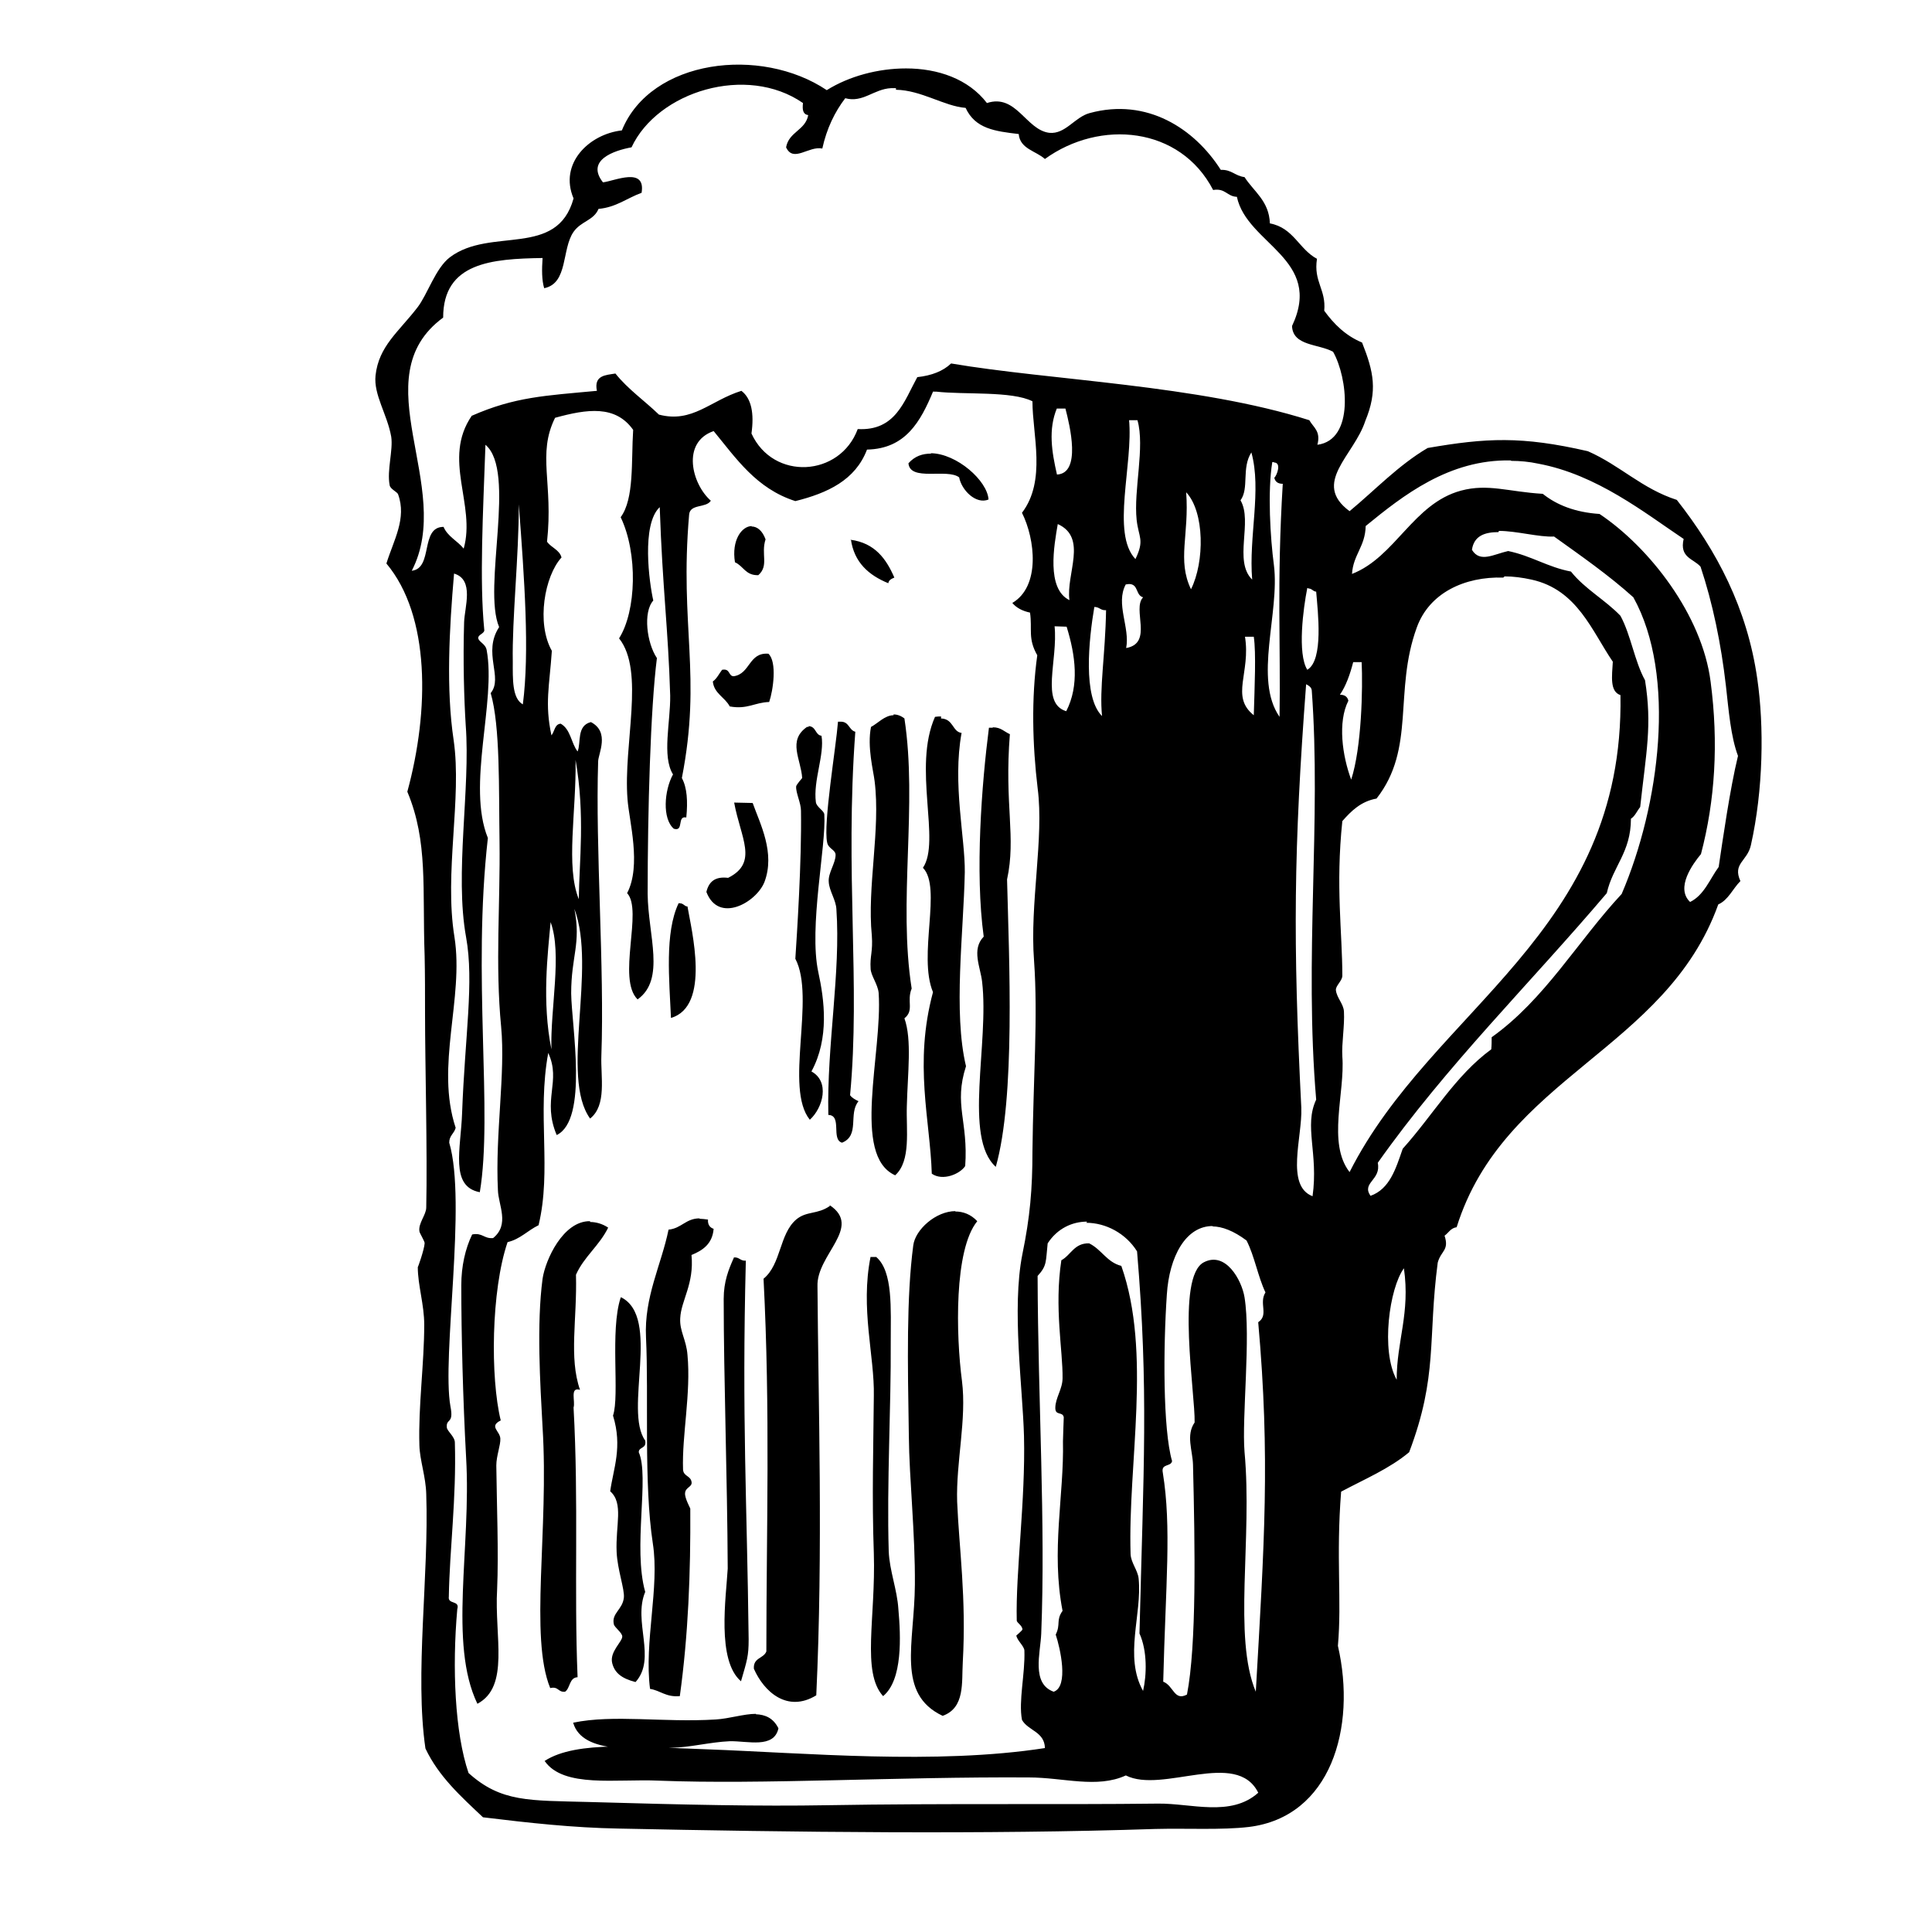 <?xml version="1.0" encoding="UTF-8" standalone="no"?>
<!-- Created with Inkscape (http://www.inkscape.org/) -->
<svg xmlns:dc="http://purl.org/dc/elements/1.1/" xmlns:cc="http://creativecommons.org/ns#" xmlns:rdf="http://www.w3.org/1999/02/22-rdf-syntax-ns#" xmlns:svg="http://www.w3.org/2000/svg" xmlns="http://www.w3.org/2000/svg" version="1.1" width="100%" height="100%" viewBox="0 0 48 48" id="svg2" xml:space="preserve">
<defs id="defs94" />
<path d="m 22.51,1.70 c -0.69,-0.00 -1.41,0.19 -1.97,0.54 l 2.1e-5,-8.72e-4 C 18.90,1.14 16.17,1.47 15.45,3.24 14.64,3.33 13.88,4.06 14.25,4.93 13.84,6.42 12.19,5.63 11.18,6.39 10.82,6.66 10.62,7.32 10.37,7.64 9.90,8.25 9.41,8.60 9.33,9.33 c -0.05,0.48 0.29,0.96 0.39,1.52 0.05,0.34 -0.11,0.83 -0.04,1.20 0.01,0.10 0.19,0.17 0.21,0.23 0.22,0.60 -0.11,1.14 -0.29,1.72 1.09,1.30 1.07,3.65 0.52,5.67 0.52,1.24 0.37,2.41 0.43,4.08 0.01,0.45 0.01,0.93 0.01,1.43 0.00,1.25 0.06,3.44 0.03,4.82 -0.00,0.18 -0.20,0.39 -0.17,0.59 0.00,0.04 0.14,0.26 0.13,0.30 -0.01,0.16 -0.17,0.61 -0.17,0.59 0.00,0.45 0.16,0.93 0.16,1.43 0.00,0.97 -0.15,2.03 -0.12,3.00 0.01,0.37 0.16,0.78 0.17,1.21 0.07,2.04 -0.29,4.47 -0.02,6.32 0.33,0.70 0.89,1.20 1.43,1.71 1.15,0.14 2.24,0.26 3.37,0.28 4.30,0.09 9.14,0.15 13.33,0.01 0.79,-0.02 1.65,0.03 2.33,-0.05 2.03,-0.25 2.68,-2.46 2.21,-4.50 0.10,-1.13 -0.05,-2.19 0.08,-3.83 0.58,-0.31 1.20,-0.57 1.69,-0.98 0.72,-1.90 0.46,-2.81 0.71,-4.71 0.08,-0.30 0.29,-0.30 0.17,-0.67 0.10,-0.07 0.15,-0.19 0.30,-0.21 1.17,-3.74 5.20,-4.40 6.50,-8.02 0.25,-0.11 0.36,-0.39 0.55,-0.58 -0.20,-0.44 0.17,-0.49 0.26,-0.89 0.31,-1.38 0.33,-2.96 0.16,-4.13 -0.25,-1.76 -1.01,-3.19 -2.00,-4.45 -0.87,-0.28 -1.41,-0.86 -2.21,-1.21 -1.65,-0.38 -2.53,-0.33 -3.98,-0.08 -0.73,0.43 -1.30,1.04 -1.94,1.57 -0.95,-0.70 0.11,-1.38 0.39,-2.24 C 34.23,9.71 34.13,9.24 33.84,8.51 33.43,8.34 33.14,8.05 32.90,7.72 32.95,7.19 32.63,7.00 32.72,6.43 32.27,6.19 32.14,5.66 31.55,5.55 31.53,4.99 31.15,4.76 30.92,4.40 30.68,4.37 30.60,4.21 30.33,4.22 29.68,3.20 28.50,2.42 27.07,2.81 26.70,2.91 26.47,3.34 26.07,3.30 25.49,3.23 25.25,2.32 24.52,2.56 24.06,1.96 23.30,1.70 22.51,1.70 z m -0.25,0.53 c 0.63,0.01 1.20,0.41 1.73,0.45 0.24,0.52 0.73,0.58 1.32,0.65 0.03,0.37 0.43,0.42 0.65,0.62 1.37,-0.99 3.36,-0.81 4.18,0.77 0.31,-0.05 0.34,0.16 0.59,0.17 0.25,1.18 2.16,1.54 1.37,3.21 0.02,0.50 0.66,0.44 1.02,0.64 0.36,0.63 0.54,2.19 -0.39,2.31 0.09,-0.34 -0.10,-0.43 -0.20,-0.61 -2.77,-0.88 -6.44,-0.99 -8.90,-1.41 -0.20,0.19 -0.48,0.30 -0.84,0.34 -0.33,0.60 -0.54,1.34 -1.48,1.29 -0.44,1.19 -2.10,1.29 -2.64,0.11 0.07,-0.50 0.00,-0.87 -0.25,-1.06 -0.77,0.24 -1.22,0.81 -2.05,0.59 -0.35,-0.34 -0.77,-0.63 -1.08,-1.02 -0.24,0.04 -0.54,0.04 -0.46,0.43 -1.29,0.12 -2.04,0.15 -3.11,0.62 -0.74,1.08 0.11,2.21 -0.20,3.30 -0.15,-0.19 -0.40,-0.30 -0.50,-0.54 -0.59,0.00 -0.25,1.03 -0.79,1.09 1.08,-2.08 -1.26,-4.79 0.78,-6.29 0.00,-1.37 1.21,-1.46 2.47,-1.48 -0.02,0.29 -0.02,0.55 0.04,0.75 0.60,-0.12 0.43,-0.97 0.73,-1.40 0.19,-0.27 0.50,-0.28 0.62,-0.57 0.44,-0.04 0.71,-0.27 1.07,-0.40 0.11,-0.66 -0.68,-0.29 -0.96,-0.26 -0.43,-0.55 0.27,-0.79 0.71,-0.87 0.65,-1.39 2.86,-2.07 4.26,-1.10 l 0.00,6.2e-5 c -0.02,0.17 0.00,0.28 0.13,0.30 -0.07,0.38 -0.48,0.41 -0.55,0.80 0.18,0.39 0.56,-0.04 0.90,0.03 0.11,-0.50 0.31,-0.91 0.57,-1.25 0.44,0.12 0.71,-0.23 1.14,-0.25 0.04,-0.00 0.08,-0.00 0.12,-0.00 z m 1.00,7.50 8.11e-4,0.00 c 0.69,0.08 1.88,-0.02 2.39,0.24 -0.00,0.83 0.35,1.97 -0.26,2.77 0.33,0.66 0.46,1.83 -0.24,2.24 0.10,0.12 0.25,0.20 0.44,0.24 0.06,0.42 -0.06,0.64 0.18,1.06 -0.15,1.07 -0.12,2.23 0.01,3.31 0.16,1.24 -0.20,2.86 -0.09,4.28 0.10,1.40 -0.02,2.91 -0.04,4.74 -0.00,0.93 -0.06,1.63 -0.25,2.55 -0.27,1.35 0.01,3.34 0.04,4.52 0.04,1.60 -0.21,3.38 -0.18,4.58 0.00,0.06 0.15,0.13 0.14,0.23 -0.00,0.01 -0.15,0.15 -0.15,0.14 0.01,0.12 0.20,0.27 0.20,0.38 0.02,0.58 -0.15,1.25 -0.06,1.72 0.15,0.27 0.56,0.29 0.57,0.70 -2.71,0.42 -5.95,0.12 -8.43,0.03 -1.59,-0.05 -3.20,-0.23 -4.00,0.29 0.47,0.68 1.79,0.44 2.84,0.49 2.58,0.10 5.89,-0.10 9.19,-0.08 0.86,0.00 1.69,0.28 2.41,-0.05 0.91,0.46 2.75,-0.66 3.29,0.43 -0.68,0.61 -1.67,0.26 -2.49,0.27 -2.49,0.03 -5.31,-0.01 -8.21,0.04 -1.71,0.03 -3.49,-0.01 -5.94,-0.08 -1.47,-0.04 -2.17,0.01 -2.98,-0.72 -0.34,-1.00 -0.41,-2.61 -0.28,-4.07 0.07,-0.23 -0.24,-0.11 -0.21,-0.31 0.02,-1.19 0.19,-2.43 0.15,-3.83 -0.00,-0.15 -0.20,-0.29 -0.20,-0.38 -0.02,-0.23 0.18,-0.07 0.09,-0.52 -0.22,-1.23 0.41,-5.07 -0.03,-6.55 -0.00,-0.18 0.12,-0.22 0.16,-0.37 -0.51,-1.54 0.21,-3.21 -0.03,-4.74 -0.26,-1.60 0.19,-3.44 -0.02,-4.89 -0.19,-1.27 -0.11,-2.75 0.01,-4.14 0.51,0.15 0.26,0.84 0.25,1.21 -0.03,0.97 -0.00,1.92 0.04,2.56 0.12,1.58 -0.28,3.68 0.01,5.27 0.20,1.11 -0.03,2.45 -0.10,4.36 -0.03,0.89 -0.31,1.83 0.44,1.97 0.33,-1.98 -0.19,-5.35 0.20,-8.80 -0.53,-1.31 0.21,-3.38 -0.03,-4.67 -0.03,-0.16 -0.20,-0.20 -0.21,-0.30 -0.00,-0.09 0.17,-0.11 0.15,-0.21 -0.12,-1.22 -0.03,-2.89 0.03,-4.59 0.78,0.66 -0.08,3.54 0.34,4.53 -0.42,0.64 0.11,1.25 -0.21,1.64 0.24,0.82 0.20,2.39 0.22,3.70 0.02,1.50 -0.11,3.05 0.04,4.59 0.11,1.17 -0.15,2.65 -0.08,4.06 0.01,0.37 0.30,0.85 -0.12,1.19 -0.23,0.02 -0.26,-0.14 -0.52,-0.09 -0.17,0.35 -0.27,0.79 -0.27,1.26 -0.00,1.22 0.04,2.82 0.12,4.29 0.13,2.23 -0.44,4.61 0.28,6.11 0.81,-0.43 0.42,-1.67 0.49,-2.84 0.04,-0.91 -0.01,-2.13 -0.02,-3.08 -0.00,-0.24 0.11,-0.51 0.10,-0.67 -0.01,-0.19 -0.29,-0.30 0.01,-0.45 -0.26,-1.06 -0.24,-3.23 0.17,-4.43 0.31,-0.07 0.50,-0.29 0.77,-0.42 0.33,-1.37 -0.04,-2.76 0.24,-4.28 0.33,0.71 -0.16,1.16 0.21,2.04 0.79,-0.38 0.37,-2.71 0.36,-3.52 -0.00,-0.93 0.25,-1.23 0.08,-2.10 0.56,1.49 -0.36,4.17 0.39,5.21 0.42,-0.33 0.26,-1.04 0.28,-1.56 0.08,-2.20 -0.15,-5.14 -0.08,-7.31 0.00,-0.19 0.30,-0.73 -0.18,-0.98 -0.36,0.09 -0.24,0.51 -0.33,0.73 -0.16,-0.20 -0.17,-0.55 -0.42,-0.69 -0.15,0.01 -0.15,0.19 -0.23,0.29 -0.17,-0.79 -0.05,-1.22 0.01,-2.10 -0.39,-0.69 -0.18,-1.86 0.24,-2.32 -0.05,-0.19 -0.25,-0.24 -0.36,-0.39 0.16,-1.46 -0.25,-2.17 0.20,-3.08 0.80,-0.22 1.50,-0.32 1.94,0.30 -0.05,0.78 0.03,1.71 -0.31,2.17 0.43,0.90 0.39,2.33 -0.04,3.01 0.65,0.82 0.10,2.63 0.21,4.00 0.04,0.54 0.35,1.64 -0.01,2.33 0.40,0.43 -0.26,2.13 0.26,2.64 0.70,-0.50 0.26,-1.59 0.25,-2.62 -0.00,-2.07 0.07,-4.60 0.23,-5.86 -0.25,-0.37 -0.35,-1.14 -0.09,-1.43 -0.10,-0.44 -0.30,-1.89 0.16,-2.32 0.07,2.04 0.21,3.00 0.26,4.68 0.01,0.65 -0.21,1.51 0.07,1.96 -0.22,0.40 -0.27,1.10 0.02,1.35 0.26,0.08 0.07,-0.33 0.31,-0.28 0.04,-0.40 0.02,-0.74 -0.11,-0.98 0.50,-2.56 -0.06,-3.76 0.18,-6.54 0.02,-0.28 0.42,-0.16 0.54,-0.35 -0.47,-0.41 -0.74,-1.45 0.07,-1.73 0.56,0.68 1.06,1.43 2.03,1.74 0.80,-0.20 1.49,-0.52 1.78,-1.28 0.96,-0.02 1.33,-0.70 1.64,-1.44 z m 2.99,0.42 0.22,0.00 c 0.11,0.42 0.40,1.61 -0.21,1.64 -0.13,-0.57 -0.22,-1.12 -0.00,-1.65 z m 1.79,0.29 0.22,0.00 c 0.19,0.67 -0.10,1.73 -0.02,2.48 0.05,0.44 0.20,0.49 -0.03,0.97 -0.61,-0.64 -0.05,-2.36 -0.16,-3.47 z m 3.05,0.80 c 0.26,0.94 -0.07,2.09 0.02,3.16 -0.47,-0.46 0.02,-1.44 -0.29,-1.97 0.22,-0.30 0.02,-0.80 0.27,-1.19 z m 6.46,0.21 c 0.21,0.00 0.44,0.02 0.67,0.07 1.45,0.27 2.64,1.22 3.61,1.87 -0.11,0.47 0.25,0.49 0.42,0.69 0.30,0.90 0.51,1.91 0.63,2.96 0.07,0.62 0.12,1.26 0.30,1.74 -0.20,0.82 -0.38,2.09 -0.48,2.76 l 0.00,-8.34e-4 c -0.22,0.30 -0.36,0.70 -0.71,0.87 -0.37,-0.35 0.07,-0.95 0.27,-1.19 0.35,-1.33 0.44,-2.76 0.24,-4.28 -0.21,-1.66 -1.52,-3.34 -2.76,-4.17 -0.60,-0.04 -1.06,-0.22 -1.41,-0.50 -0.85,-0.05 -1.36,-0.26 -2.03,-0.08 -1.19,0.32 -1.63,1.65 -2.71,2.07 0.03,-0.48 0.33,-0.68 0.34,-1.19 0.93,-0.76 2.07,-1.66 3.60,-1.63 z M 23.13,11.27 c -0.21,-0.00 -0.40,0.06 -0.56,0.24 0.04,0.46 0.96,0.12 1.26,0.35 0.06,0.32 0.42,0.68 0.73,0.55 -0.03,-0.47 -0.79,-1.14 -1.43,-1.15 z m 8.52,0.22 c 0.20,-0.00 0.07,0.33 0.01,0.38 0.02,0.09 0.08,0.15 0.21,0.15 -0.15,2.45 -0.05,4.06 -0.08,5.79 -0.65,-0.94 0.01,-2.58 -0.14,-3.77 l 0.00,4.1e-5 c -0.09,-0.68 -0.16,-1.83 -0.04,-2.56 0.01,-0.00 0.03,-0.00 0.04,-0.00 z m -2.18,0.74 c 0.46,0.49 0.46,1.73 0.12,2.41 -0.35,-0.73 -0.04,-1.35 -0.12,-2.41 z m -16.58,0.30 c 0.14,1.88 0.27,3.66 0.10,4.97 -0.27,-0.15 -0.25,-0.64 -0.25,-1.06 l 2.1e-5,-8.73e-4 c -0.02,-1.07 0.15,-2.59 0.15,-3.91 z m 24.35,0.66 c 0.44,0.00 1.00,0.16 1.37,0.14 0.67,0.48 1.36,0.96 1.97,1.51 1.08,1.94 0.65,5.18 -0.29,7.37 -1.09,1.17 -1.91,2.62 -3.23,3.56 -0.00,0.10 -0.00,0.20 -0.01,0.30 -0.89,0.65 -1.46,1.65 -2.20,2.47 l 0.00,6.2e-5 c -0.17,0.49 -0.32,1.00 -0.80,1.17 -0.23,-0.33 0.27,-0.39 0.18,-0.82 1.71,-2.42 3.79,-4.46 5.69,-6.70 0.15,-0.67 0.60,-1.01 0.60,-1.85 0.10,-0.06 0.15,-0.19 0.23,-0.29 0.15,-1.38 0.30,-2.02 0.12,-3.15 -0.26,-0.47 -0.35,-1.12 -0.61,-1.60 -0.37,-0.39 -0.89,-0.67 -1.23,-1.10 -0.58,-0.11 -0.98,-0.39 -1.56,-0.51 -0.36,0.08 -0.70,0.30 -0.90,-0.03 0.05,-0.35 0.32,-0.44 0.66,-0.44 z M 26.28,13.02 c 0.75,0.34 0.20,1.24 0.29,1.89 -0.58,-0.28 -0.38,-1.37 -0.29,-1.89 z m -7.60,0.05 c -0.25,-0.00 -0.51,0.35 -0.42,0.90 0.21,0.09 0.26,0.33 0.58,0.32 0.27,-0.24 0.06,-0.52 0.18,-0.89 -0.08,-0.22 -0.21,-0.32 -0.35,-0.32 z m 2.46,0.33 c 0.08,0.57 0.44,0.89 0.93,1.09 0.01,-0.08 0.08,-0.11 0.15,-0.14 -0.20,-0.46 -0.48,-0.86 -1.09,-0.94 z M 37.38,14.32 c 0.22,0.00 0.44,0.03 0.67,0.08 1.14,0.25 1.50,1.28 2.02,2.04 -0.02,0.36 -0.08,0.74 0.19,0.83 0.10,5.92 -4.67,7.77 -6.73,11.85 -0.56,-0.72 -0.11,-1.97 -0.18,-2.87 -0.02,-0.33 0.06,-0.76 0.04,-1.12 -0.01,-0.19 -0.18,-0.34 -0.20,-0.53 -0.01,-0.11 0.16,-0.23 0.16,-0.36 -0.00,-1.07 -0.17,-2.22 0.00,-3.84 0.22,-0.25 0.46,-0.49 0.85,-0.56 0.98,-1.25 0.42,-2.66 1.00,-4.25 0.31,-0.86 1.19,-1.27 2.15,-1.24 z m -9.33,0.19 c 0.24,-0.00 0.16,0.28 0.35,0.33 -0.28,0.29 0.26,1.14 -0.42,1.26 l -8.73e-4,-2.1e-5 c 0.10,-0.51 -0.27,-1.10 -0.01,-1.58 0.03,-0.00 0.06,-0.01 0.08,-0.01 z m 4.45,0.11 c 0.10,-0.00 0.11,0.07 0.20,0.08 0.04,0.49 0.19,1.70 -0.22,1.94 l -8.74e-4,-2.1e-5 c -0.25,-0.40 -0.10,-1.53 0.00,-2.03 0.00,-10e-4 0.01,-0.00 0.02,-0.00 z m -5.31,0.46 c 0.13,-0.00 0.15,0.09 0.29,0.08 -0.02,1.13 -0.17,1.94 -0.10,2.63 -0.48,-0.47 -0.33,-1.90 -0.19,-2.72 z m -0.99,0.48 0.30,0.01 c 0.22,0.71 0.32,1.46 -0.01,2.10 -0.65,-0.20 -0.20,-1.26 -0.29,-2.12 z m 4.73,0.26 0.22,0.00 c 0.06,0.40 0.02,1.25 -0.00,1.95 -0.59,-0.47 -0.07,-1.05 -0.22,-1.96 z m 2.68,0.63 0.22,0.00 c 0.03,0.65 -0.00,2.12 -0.26,2.92 -0.22,-0.59 -0.34,-1.43 -0.07,-1.96 -0.02,-0.09 -0.08,-0.15 -0.21,-0.15 -3.7e-4,5.33e-4 -5.45e-4,0.00 -9.15e-4,0.00 l 4.1e-5,-0.00 c 2.99e-4,3e-6 5.73e-4,1.7e-5 8.74e-4,2.1e-5 0.15,-0.22 0.25,-0.50 0.33,-0.81 z m -14.53,-0.21 -2.1e-5,8.73e-4 c -0.48,-0.03 -0.44,0.50 -0.85,0.56 -0.14,-0.00 -0.08,-0.20 -0.29,-0.16 -0.07,0.09 -0.13,0.22 -0.23,0.29 0.03,0.30 0.30,0.39 0.42,0.62 0.44,0.08 0.62,-0.10 0.98,-0.11 0.10,-0.29 0.20,-1.00 -0.02,-1.20 z m 13.37,0.76 c 0.06,0.03 0.13,0.07 0.14,0.15 0.24,3.26 -0.19,6.63 0.11,10.17 -0.31,0.66 0.06,1.33 -0.09,2.40 -0.68,-0.26 -0.25,-1.48 -0.28,-2.19 l 8.73e-4,2e-5 c -0.21,-4.15 -0.19,-6.42 0.12,-10.54 z m -10.25,0.77 c -0.22,0.00 -0.40,0.21 -0.56,0.29 -0.10,0.50 0.06,1.09 0.09,1.35 0.15,1.21 -0.19,2.62 -0.07,3.83 0.03,0.41 -0.05,0.51 -0.03,0.82 0.00,0.17 0.18,0.39 0.20,0.61 0.10,1.50 -0.68,4.04 0.41,4.53 0.40,-0.36 0.27,-1.13 0.29,-1.72 0.02,-0.82 0.13,-1.65 -0.06,-2.18 0.25,-0.20 0.05,-0.42 0.18,-0.74 -0.34,-2.16 0.15,-4.56 -0.18,-6.71 -0.09,-0.07 -0.18,-0.10 -0.27,-0.10 z m 1.18,0.03 c -0.04,-0.00 -0.09,0.00 -0.15,0.01 -0.56,1.26 0.15,3.09 -0.30,3.75 0.48,0.49 -0.13,2.18 0.25,3.09 -0.48,1.78 -0.07,3.18 -0.03,4.51 0.27,0.19 0.70,0.01 0.83,-0.19 0.08,-1.12 -0.29,-1.52 0.02,-2.48 -0.32,-1.34 -0.06,-3.32 -0.03,-4.82 0.01,-0.85 -0.31,-2.20 -0.08,-3.46 l -8.53e-4,-8.94e-4 C 23.66,18.18 23.69,17.86 23.38,17.85 z m -2.49,0.13 c -0.02,1.4e-4 -0.04,0.00 -0.07,0.00 -0.05,0.64 -0.37,2.54 -0.27,3.00 0.03,0.16 0.21,0.18 0.21,0.31 0.00,0.21 -0.19,0.45 -0.17,0.67 0.01,0.22 0.18,0.45 0.19,0.68 0.11,1.57 -0.24,3.38 -0.20,5.11 0.35,0.01 0.06,0.61 0.34,0.69 0.45,-0.18 0.15,-0.72 0.41,-1.03 -0.08,-0.04 -0.16,-0.08 -0.21,-0.15 0.26,-2.76 -0.13,-5.51 0.13,-9.03 -0.16,-0.04 -0.15,-0.25 -0.36,-0.25 z m 3.77,0.15 c -0.02,-6.59e-4 -0.05,5.82e-4 -0.09,0.00 -0.18,1.40 -0.35,3.59 -0.13,5.19 -0.31,0.32 -0.08,0.76 -0.04,1.12 0.18,1.54 -0.47,3.87 0.34,4.60 0.49,-1.72 0.33,-5.16 0.28,-7.14 0.23,-1.06 -0.07,-1.84 0.07,-3.61 -0.14,-0.06 -0.22,-0.17 -0.42,-0.17 z m -4.57,-0.02 c -0.01,-3.1e-4 -0.02,8.74e-4 -0.04,0.00 -0.49,0.34 -0.15,0.80 -0.12,1.27 2.88e-4,0.00 -0.15,0.17 -0.15,0.21 -0.01,0.16 0.12,0.41 0.12,0.60 0.02,1.24 -0.10,3.07 -0.14,3.68 0.51,0.97 -0.28,3.21 0.36,4.00 0.33,-0.30 0.50,-0.95 0.04,-1.20 0.45,-0.83 0.32,-1.78 0.17,-2.47 -0.24,-1.12 0.20,-3.14 0.15,-3.91 -0.00,-0.10 -0.19,-0.18 -0.21,-0.31 -0.07,-0.54 0.22,-1.18 0.14,-1.65 -0.16,-0.02 -0.13,-0.23 -0.32,-0.24 z m -5.79,0.82 c 0.24,1.38 0.09,2.52 0.08,3.46 -0.33,-0.82 -0.06,-2.16 -0.08,-3.46 z m 3.94,1.06 c 0.16,0.88 0.61,1.49 -0.15,1.87 -0.33,-0.04 -0.48,0.10 -0.54,0.35 0.30,0.79 1.23,0.27 1.44,-0.24 0.28,-0.73 -0.11,-1.46 -0.29,-1.97 -0.15,-0.00 -0.30,-0.01 -0.45,-0.01 z m -1.36,2.50 c -0.00,2.15e-4 -0.01,0.00 -0.02,0.00 l -2e-5,8.74e-4 c -0.35,0.73 -0.23,1.92 -0.19,2.85 0.99,-0.29 0.51,-2.18 0.41,-2.77 -0.08,-0.00 -0.09,-0.08 -0.20,-0.08 z m -3.20,0.47 c 0.29,0.79 -0.01,2.14 0.02,3.16 -0.24,-1.18 -0.09,-2.39 -0.02,-3.16 z m 6.94,7.05 c -0.31,0.22 -0.58,0.12 -0.84,0.34 -0.42,0.36 -0.37,1.11 -0.81,1.47 0.17,3.29 0.07,6.24 0.07,9.26 -0.07,0.18 -0.33,0.15 -0.31,0.43 0.25,0.57 0.83,1.10 1.55,0.66 0.17,-3.60 0.05,-7.27 0.03,-10.16 -0.03,-0.79 1.13,-1.47 0.30,-2.02 z m 3.12,0.13 c -0.49,0.00 -1.00,0.46 -1.05,0.85 -0.17,1.29 -0.14,2.89 -0.11,4.74 0.01,1.06 0.16,2.42 0.15,3.69 -0.01,1.46 -0.47,2.71 0.69,3.26 0.56,-0.20 0.47,-0.83 0.50,-1.33 0.09,-1.61 -0.09,-2.81 -0.14,-3.99 -0.03,-0.99 0.24,-2.05 0.12,-3.00 -0.15,-1.14 -0.20,-3.26 0.38,-3.97 l -8.53e-4,-8.85e-4 c -0.16,-0.17 -0.35,-0.24 -0.55,-0.24 z m 3.25,0.29 c 0.48,-0.00 0.98,0.26 1.26,0.71 0.29,3.44 0.16,5.39 0.06,9.49 l -8.94e-4,8.44e-4 c 0.20,0.44 0.18,1.04 0.09,1.43 -0.48,-0.86 -0.02,-1.90 -0.11,-2.79 -0.02,-0.21 -0.19,-0.39 -0.20,-0.61 -0.07,-2.26 0.53,-5.00 -0.23,-7.16 -0.36,-0.09 -0.49,-0.41 -0.80,-0.56 -0.37,-0.01 -0.45,0.29 -0.69,0.42 -0.18,1.18 0.04,2.25 0.03,2.93 -0.00,0.27 -0.18,0.49 -0.18,0.74 0.00,0.20 0.18,0.08 0.21,0.23 -0.00,0.01 -0.02,0.52 -0.02,0.60 0.03,1.33 -0.30,2.72 -0.01,4.21 -0.17,0.24 -0.04,0.33 -0.17,0.59 0.11,0.33 0.33,1.29 -0.05,1.42 -0.56,-0.20 -0.33,-0.96 -0.31,-1.44 0.11,-2.75 -0.08,-5.76 -0.09,-8.89 0.24,-0.26 0.20,-0.36 0.25,-0.81 0.24,-0.37 0.61,-0.54 0.98,-0.54 z m 3.13,0.09 c 0.24,0.00 0.53,0.11 0.85,0.35 0.20,0.39 0.28,0.89 0.47,1.29 -0.17,0.27 0.09,0.56 -0.18,0.74 l -2.1e-5,8.66e-4 c 0.30,3.37 0.15,5.50 -0.06,9.18 -0.57,-1.36 -0.08,-3.79 -0.28,-5.96 -0.07,-0.85 0.16,-2.85 0.00,-3.84 -0.07,-0.43 -0.47,-1.15 -1.01,-0.87 -0.70,0.36 -0.21,3.29 -0.23,3.98 -0.22,0.32 -0.05,0.69 -0.04,1.05 0.05,2.05 0.09,4.48 -0.15,5.71 -0.32,0.17 -0.33,-0.22 -0.59,-0.32 0.06,-2.43 0.21,-3.83 -0.01,-5.19 -0.05,-0.24 0.20,-0.14 0.23,-0.29 -0.23,-0.79 -0.22,-2.83 -0.13,-4.14 0.06,-0.94 0.47,-1.71 1.15,-1.70 z M 17.38,30.27 c -0.34,0.00 -0.45,0.25 -0.77,0.28 -0.18,0.88 -0.61,1.67 -0.56,2.68 0.07,1.46 -0.06,3.62 0.17,5.12 0.17,1.09 -0.22,2.44 -0.07,3.61 0.26,0.04 0.39,0.21 0.74,0.18 0.21,-1.52 0.27,-3.07 0.26,-4.66 0,-0.01 -0.14,-0.26 -0.13,-0.38 0.01,-0.16 0.19,-0.15 0.16,-0.29 -0.03,-0.15 -0.20,-0.13 -0.21,-0.30 -0.03,-0.85 0.20,-1.89 0.11,-2.85 -0.03,-0.38 -0.20,-0.59 -0.18,-0.91 0.02,-0.44 0.35,-0.85 0.28,-1.57 0.27,-0.11 0.52,-0.27 0.55,-0.65 -0.09,-0.03 -0.15,-0.10 -0.14,-0.23 -0.08,-0.01 -0.15,-0.02 -0.21,-0.02 z m -2.72,0.07 c -0.67,-0.01 -1.11,0.96 -1.18,1.43 -0.15,1.13 -0.06,2.60 0.00,3.69 0.16,2.55 -0.33,5.21 0.19,6.48 0.21,-0.05 0.19,0.11 0.37,0.09 0.13,-0.09 0.10,-0.35 0.31,-0.36 -0.09,-2.17 0.03,-4.35 -0.10,-6.70 0.05,-0.15 -0.10,-0.52 0.16,-0.44 -0.28,-0.81 -0.07,-1.75 -0.10,-2.86 0.20,-0.45 0.58,-0.72 0.80,-1.17 -0.15,-0.10 -0.31,-0.14 -0.45,-0.14 z m 20.22,1.17 c 0.16,1.12 -0.18,1.80 -0.18,2.77 3.1e-4,5.65e-4 5.19e-4,0.00 8.31e-4,0.00 l -8.74e-4,-2.1e-5 c 2e-6,-5.86e-4 4.1e-5,-0.00 4.3e-5,-0.00 -0.40,-0.72 -0.18,-2.28 0.18,-2.77 z M 21.63,31.22 c -0.26,1.29 0.10,2.47 0.08,3.46 -0.01,1.24 -0.05,2.52 -0.00,3.91 0.05,1.61 -0.31,2.95 0.23,3.55 0.49,-0.40 0.44,-1.49 0.38,-2.16 -0.03,-0.49 -0.22,-0.95 -0.24,-1.44 -0.05,-1.69 0.06,-3.60 0.05,-5.19 -8.61e-4,-0.83 0.06,-1.76 -0.36,-2.12 l -0.14,-0.00 z m -3.39,0.01 -2.1e-5,8.65e-4 c -0.14,0.31 -0.26,0.61 -0.26,1.04 -0.00,1.97 0.09,4.45 0.10,6.70 -0.04,0.71 -0.28,2.28 0.33,2.80 0.15,-0.52 0.19,-0.62 0.19,-1.04 -0.04,-3.43 -0.17,-5.47 -0.07,-9.41 -0.14,0.01 -0.16,-0.09 -0.29,-0.08 z m -2.82,1.01 c -0.27,0.82 -0.02,2.43 -0.19,2.93 0.24,0.78 0.01,1.31 -0.07,1.88 0.34,0.30 0.13,0.84 0.16,1.51 0.02,0.44 0.20,0.92 0.18,1.13 -0.03,0.30 -0.31,0.39 -0.25,0.66 0.01,0.08 0.21,0.21 0.21,0.31 -0.00,0.13 -0.32,0.38 -0.25,0.66 0.06,0.24 0.23,0.38 0.58,0.47 0.53,-0.59 -0.07,-1.50 0.24,-2.24 -0.31,-1.10 0.11,-2.86 -0.16,-3.47 0.00,-0.14 0.20,-0.08 0.16,-0.29 -0.54,-0.75 0.40,-3.06 -0.60,-3.56 z m 3.36,10.34 c -0.30,-0.00 -0.66,0.12 -1.00,0.14 -1.30,0.08 -2.54,-0.13 -3.54,0.08 0.23,0.81 1.67,0.63 2.46,0.62 0.41,-0.00 0.95,-0.14 1.43,-0.16 0.44,-0.01 1.10,0.19 1.21,-0.32 l 2e-5,-8.66e-4 C 19.21,42.68 19.01,42.60 18.78,42.59 z" />
</svg>
